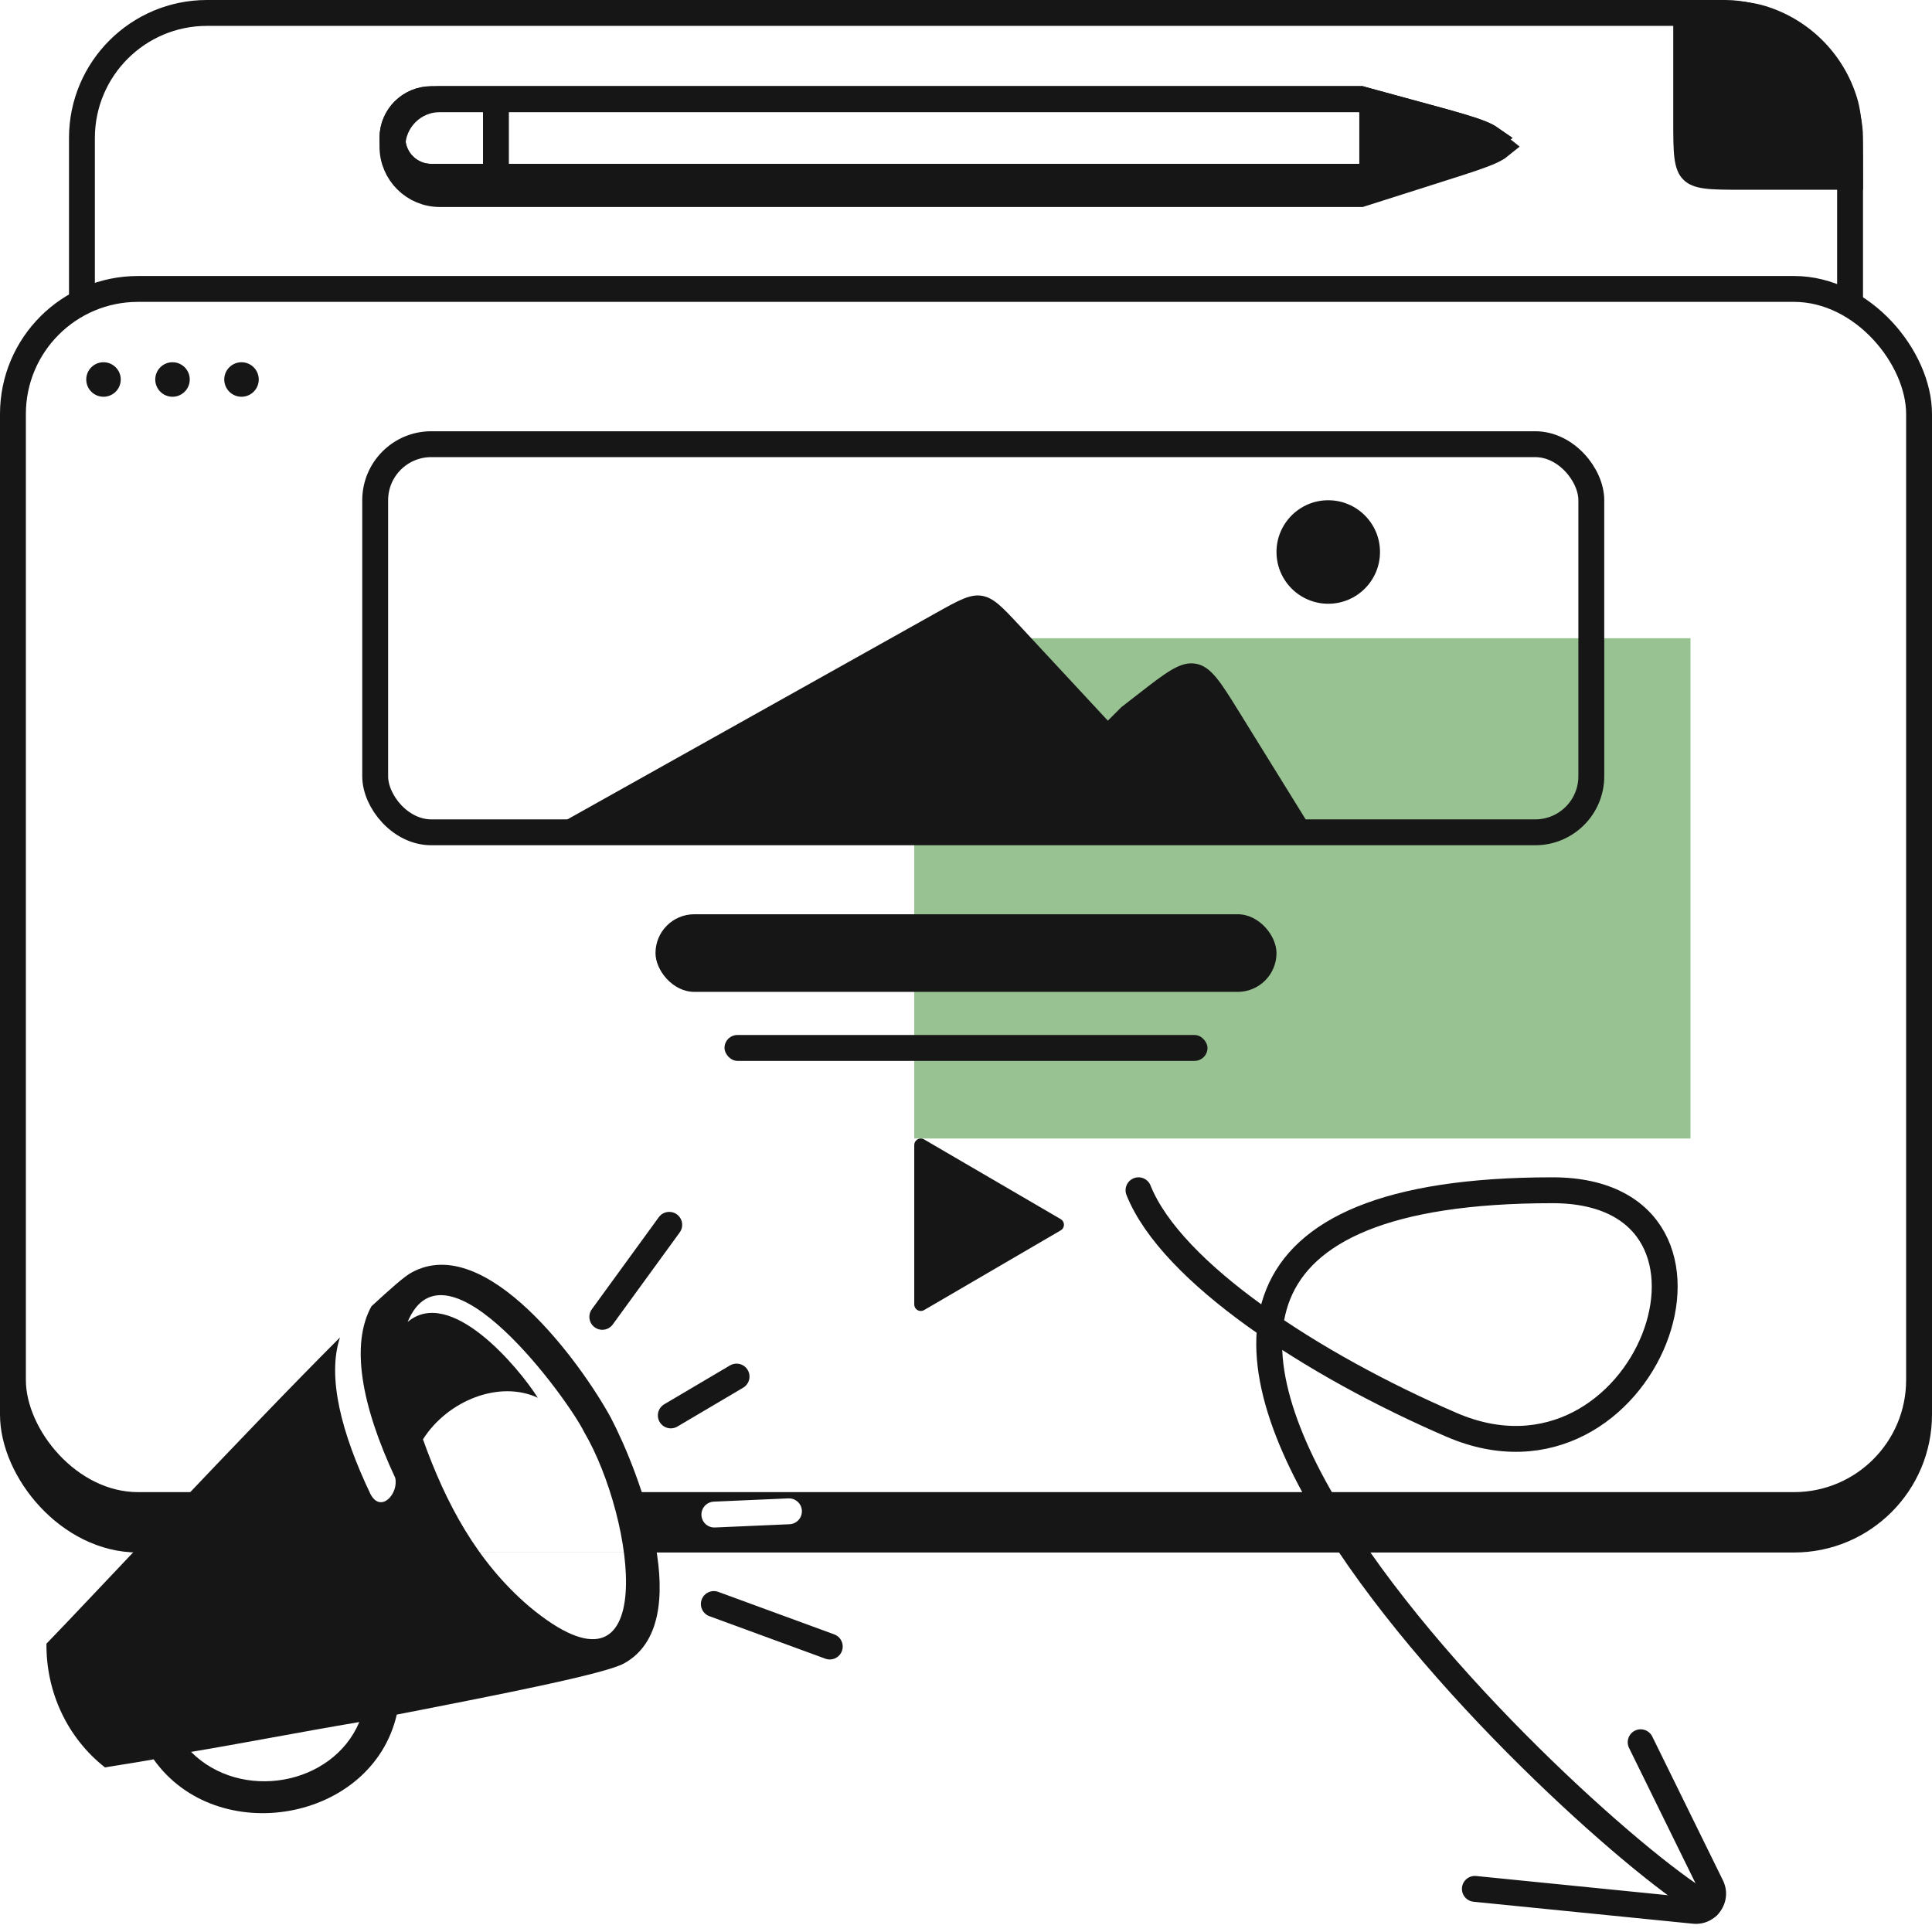 <svg width="112" height="112" viewBox="0 0 112 112" fill="none" xmlns="http://www.w3.org/2000/svg">
<g clip-path="url(#clip0_3433_1644)">
<rect x="0.75" y="20.75" width="110.5" height="68.5" rx="7.25" fill="#161616" stroke="#161616" stroke-width="1.5"/>
<rect x="4.75" y="0.75" width="102.5" height="52.5" rx="7.25" fill="white" stroke="#161616" stroke-width="1.5"/>
<rect x="0.75" y="16.75" width="110.5" height="70.5" rx="7.25" fill="white" stroke="#161616" stroke-width="1.5"/>
<g filter="url(#filter0_f_3433_1644)">
<rect x="53" y="37" width="45" height="29" fill="#98C292"/>
</g>
<circle cx="6" cy="22" r="1" fill="#161616"/>
<circle cx="10" cy="22" r="1" fill="#161616"/>
<circle cx="14" cy="22" r="1" fill="#161616"/>
<rect x="38" y="53" width="36" height="4.5" rx="2.25" fill="#161616"/>
<rect x="42" y="60" width="28" height="1.5" rx="0.75" fill="#161616"/>
<path d="M95.784 100.669C95.602 100.298 95.152 100.144 94.78 100.327C94.409 100.509 94.255 100.959 94.438 101.331L95.784 100.669ZM85.575 108.754C85.163 108.712 84.795 109.013 84.754 109.425C84.713 109.837 85.013 110.205 85.425 110.246L85.575 108.754ZM99.207 109.337L98.533 109.668L99.207 109.337ZM98.209 110.773L98.135 111.519L98.209 110.773ZM99.88 109.006L95.784 100.669L94.438 101.331L98.533 109.668L99.88 109.006ZM98.284 110.027L85.575 108.754L85.425 110.246L98.135 111.519L98.284 110.027ZM98.533 109.668C98.62 109.844 98.479 110.046 98.284 110.027L98.135 111.519C99.501 111.656 100.485 110.239 99.88 109.006L98.533 109.668Z" fill="#161616"/>
<path d="M66 69C67.913 73.782 76.115 79.136 84.153 82.601C95.41 87.453 102.258 69 90 69V69C51.103 69 92.668 107.159 99 110.5" stroke="#161616" stroke-width="1.5" stroke-linecap="round"/>
<rect x="21.75" y="25.75" width="70.5" height="22.5" rx="3.25" stroke="#161616" stroke-width="1.5"/>
<path d="M65.986 40.233L65 41L64 42L67 48H76L71.843 41.285C70.749 39.518 70.202 38.634 69.325 38.477C68.447 38.319 67.627 38.957 65.986 40.233Z" fill="#161616"/>
<path d="M54.255 35.537L32 48H70L59.141 36.305C58.113 35.199 57.599 34.645 56.915 34.538C56.232 34.43 55.573 34.799 54.255 35.537Z" fill="#161616"/>
<circle cx="77" cy="32" r="3" fill="#161616"/>
<path d="M22.75 8C22.75 6.757 23.757 5.75 25 5.75H78.9L82.728 6.794C84.174 7.188 85.188 7.467 85.848 7.735C86.111 7.842 86.275 7.931 86.374 8C86.275 8.069 86.111 8.158 85.848 8.265C85.188 8.533 84.174 8.812 82.728 9.206L78.9 10.25H25C23.757 10.25 22.75 9.243 22.75 8Z" stroke="#161616" stroke-width="1.5"/>
<path d="M22.75 8C22.75 6.757 23.757 5.75 25 5.75H78.9L82.728 6.794C84.174 7.188 85.188 7.467 85.848 7.735C86.111 7.842 86.275 7.931 86.374 8C86.275 8.069 86.111 8.158 85.848 8.265C85.188 8.533 84.174 8.812 82.728 9.206L78.9 10.25H25C23.757 10.25 22.75 9.243 22.75 8Z" stroke="#161616" stroke-width="1.5"/>
<path d="M22.75 8.5C22.75 6.981 23.981 5.75 25.5 5.75H78.884L83.783 7.309C85.036 7.708 85.901 7.985 86.462 8.246C86.69 8.353 86.825 8.438 86.902 8.5C86.825 8.562 86.69 8.647 86.462 8.754C85.901 9.015 85.036 9.292 83.783 9.691L78.884 11.25H25.5C23.981 11.25 22.75 10.019 22.75 8.5Z" stroke="#161616" stroke-width="1.5"/>
<rect x="28" y="6" width="1.5" height="4" fill="#161616"/>
<path d="M78.8 6L82 6.5L85 8L82 9.5L78.8 10V6Z" fill="#161616"/>
<path d="M53.567 66.051L61.492 70.675C61.549 70.708 61.596 70.755 61.629 70.812C61.661 70.87 61.679 70.934 61.679 71C61.679 71.066 61.661 71.13 61.629 71.188C61.596 71.245 61.549 71.292 61.492 71.325L53.567 75.949C53.51 75.982 53.444 76 53.378 76C53.312 76 53.246 75.983 53.189 75.95C53.131 75.916 53.083 75.868 53.05 75.811C53.017 75.753 53 75.688 53 75.621V66.377C53 66.311 53.017 66.246 53.051 66.188C53.084 66.131 53.132 66.083 53.189 66.05C53.247 66.017 53.312 66 53.378 66C53.445 66 53.51 66.018 53.567 66.051Z" fill="#161616"/>
<path d="M97 0C99.791 0 101.187 0 102.322 0.344C104.879 1.12 106.88 3.121 107.656 5.678C108 6.813 108 8.209 108 11H101C99.114 11 98.172 11 97.586 10.414C97 9.828 97 8.886 97 7V0Z" fill="#161616"/>
<rect x="21" y="86" width="16" height="4" fill="white"/>
<path fill-rule="evenodd" clip-rule="evenodd" d="M2.693 95.285C5 92.917 14.185 83.047 19.709 77.533C18.945 79.83 19.803 83.103 21.477 86.615C22.077 87.745 23.118 86.596 22.912 85.673C20.928 81.434 20.323 77.917 21.533 75.727C22.62 74.728 23.455 73.974 23.882 73.758C28.177 71.427 33.677 79.014 35.407 82.179C37.039 85.293 40.453 94.108 36.158 96.439C35.028 97.039 29.289 98.174 23.001 99.397C21.567 105.611 12.588 107.181 8.906 101.991C7.659 102.216 6.712 102.347 6.088 102.46C3.908 100.753 2.665 98.094 2.693 95.286L2.693 95.285ZM20.83 99.829C17.389 100.41 13.895 101.09 11.077 101.559C13.956 104.447 19.268 103.528 20.83 99.829ZM23.629 76.637C25.842 71.334 32.941 81.138 33.851 82.995C36.838 88.073 38.362 99.537 30.676 93.127C27.643 90.534 25.842 87.144 24.52 83.44C25.954 81.18 28.96 79.994 31.178 81.03C30.044 79.243 26.105 74.545 23.629 76.636L23.629 76.637Z" fill="#161616"/>
<path d="M34.916 76.339L38.797 71.004" stroke="#161616" stroke-width="1.5" stroke-linecap="round"/>
<path d="M38.887 82.053L42.699 79.801" stroke="#161616" stroke-width="1.5" stroke-linecap="round"/>
<path d="M41.412 87.801L45.737 87.612" stroke="white" stroke-width="1.5" stroke-linecap="round"/>
<path d="M41.381 92.987L48.103 95.451" stroke="#161616" stroke-width="1.5" stroke-linecap="round"/>
</g>
<defs>
<filter id="filter0_f_3433_1644" x="29" y="13" width="93" height="77" filterUnits="userSpaceOnUse" color-interpolation-filters="sRGB">
<feFlood flood-opacity="0" result="BackgroundImageFix"/>
<feBlend mode="normal" in="SourceGraphic" in2="BackgroundImageFix" result="shape"/>
<feGaussianBlur stdDeviation="12" result="effect1_foregroundBlur_3433_1644"/>
</filter>
<clipPath id="clip0_3433_1644">
<rect width="112" height="112" fill="white"/>
</clipPath>
</defs>
</svg>
